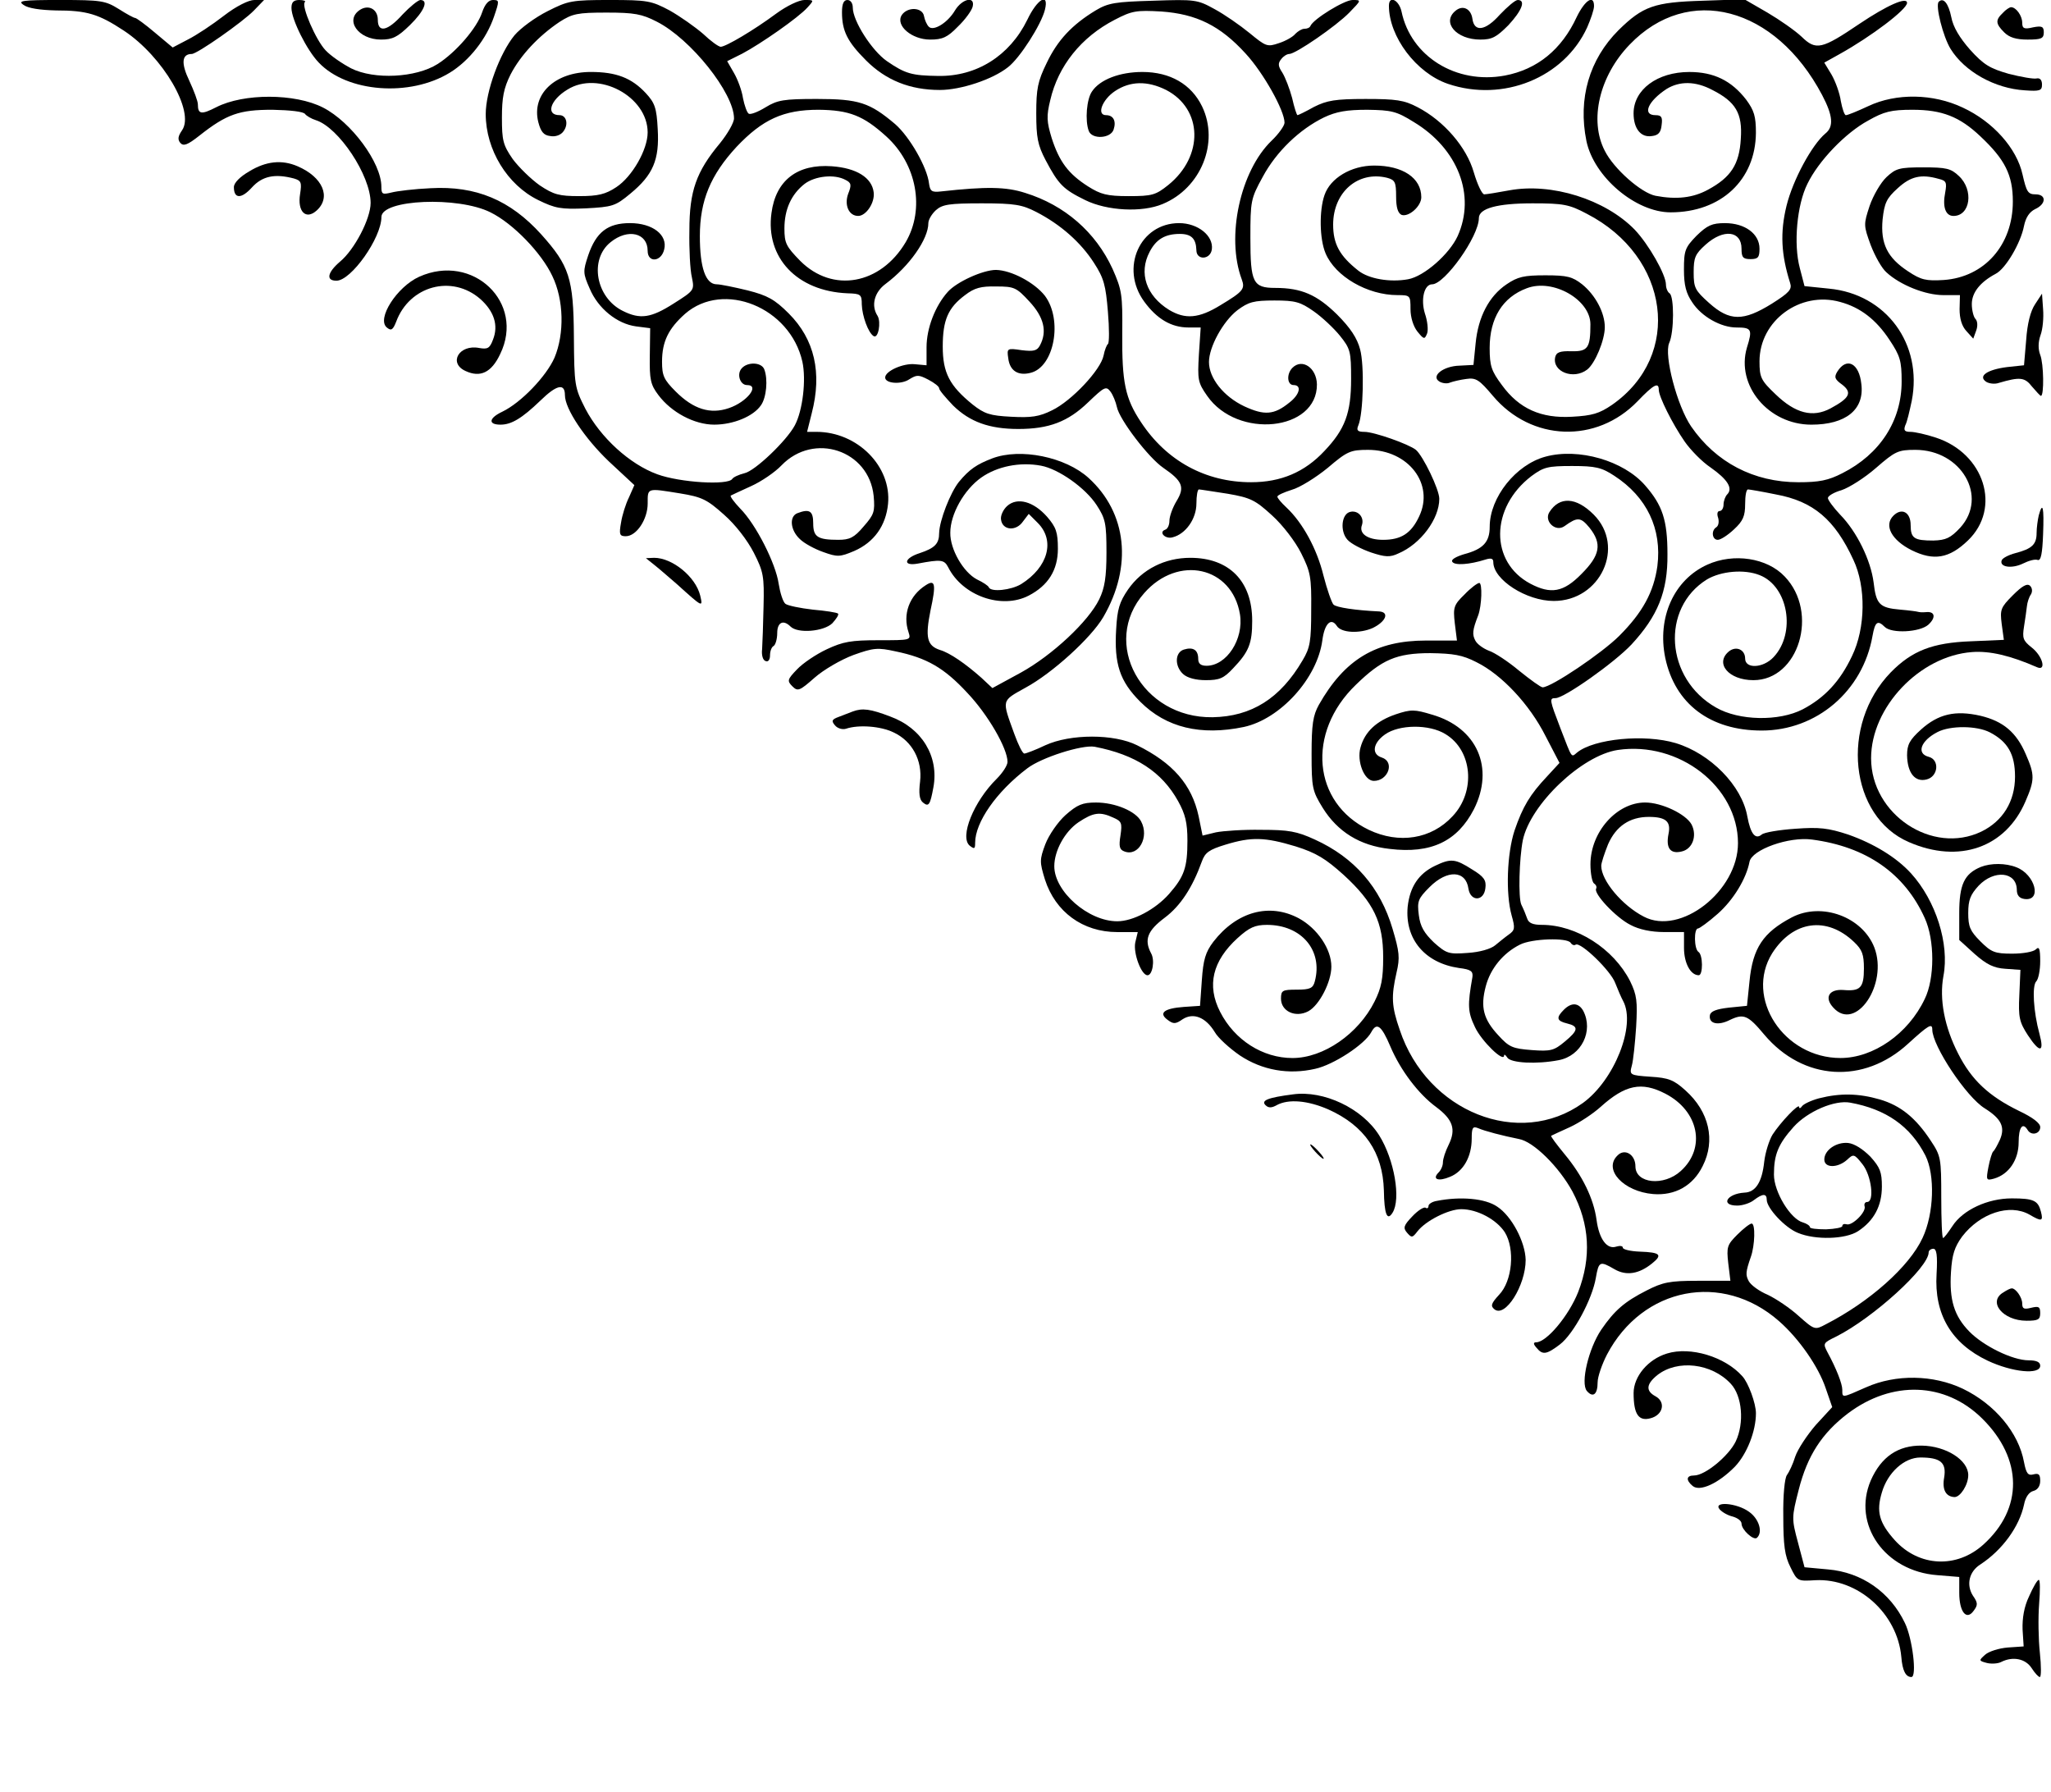 <?xml version="1.0" standalone="no"?>
<!DOCTYPE svg PUBLIC "-//W3C//DTD SVG 20010904//EN"
 "http://www.w3.org/TR/2001/REC-SVG-20010904/DTD/svg10.dtd">
<svg version="1.0" xmlns="http://www.w3.org/2000/svg"
 width="570pt" height="498pt" viewBox="0 0 570 498"
 preserveAspectRatio="xMidYMid meet">

<g transform="translate(0,498) scale(0.1,-0.1)">
<path d="M66 4966 c12 -9 46 -14 89 -15 87 0 119 -10 189 -56 109 -72 198
-225 162 -277 -11 -16 -13 -25 -5 -35 9 -10 20 -6 53 20 76 60 111 72 203 72
49 -1 87 -5 91 -12 4 -5 17 -13 30 -17 63 -20 152 -153 152 -230 0 -44 -45
-130 -85 -163 -35 -30 -40 -53 -10 -53 41 0 125 119 125 177 0 49 213 58 303
13 63 -31 142 -113 172 -177 32 -66 34 -160 6 -227 -23 -52 -93 -125 -145
-150 -38 -18 -40 -36 -5 -36 30 0 59 17 111 67 45 44 68 49 68 15 0 -38 55
-120 122 -184 l71 -66 -15 -34 c-9 -18 -19 -50 -22 -70 -6 -33 -4 -38 13 -38
30 0 61 47 61 91 0 44 -3 43 90 28 61 -10 75 -17 122 -59 32 -28 65 -71 83
-106 27 -53 29 -66 27 -149 -1 -49 -3 -103 -4 -119 -2 -16 2 -31 10 -33 7 -3
12 4 12 16 0 11 4 23 10 26 5 3 10 19 10 36 0 30 17 38 37 18 20 -20 92 -14
116 9 11 12 19 24 16 27 -3 3 -35 8 -70 11 -35 4 -69 11 -76 16 -7 5 -15 31
-19 56 -8 56 -63 165 -107 209 -17 18 -29 34 -26 36 2 1 27 13 56 26 29 13 67
39 85 58 90 93 243 42 256 -85 4 -44 1 -52 -28 -85 -26 -31 -39 -37 -70 -37
-58 0 -70 8 -70 46 0 34 -10 41 -44 28 -23 -9 -20 -47 7 -72 12 -12 42 -28 65
-36 39 -14 46 -14 86 3 55 24 88 70 94 131 10 104 -85 200 -199 200 l-26 0 13
52 c29 112 8 205 -64 277 -39 39 -59 50 -114 64 -37 9 -76 17 -86 17 -31 0
-47 46 -47 134 0 99 30 170 102 248 72 76 130 103 228 103 85 -1 124 -16 188
-74 85 -77 108 -202 54 -294 -70 -118 -203 -142 -293 -52 -39 40 -44 49 -44
90 0 53 19 95 56 124 29 22 83 28 114 11 16 -8 17 -14 7 -39 -11 -31 2 -61 28
-61 22 0 47 37 43 66 -5 40 -47 67 -116 72 -96 7 -156 -39 -168 -130 -17 -124
71 -217 211 -223 37 -1 40 -3 40 -31 1 -32 18 -79 33 -88 13 -8 21 39 11 56
-19 29 -9 66 22 89 67 50 119 125 119 169 0 9 9 25 21 36 18 16 37 19 128 19
92 0 112 -4 151 -24 68 -35 124 -85 160 -141 28 -43 33 -63 39 -136 4 -47 4
-87 0 -90 -3 -2 -9 -16 -12 -32 -8 -40 -89 -126 -143 -152 -36 -18 -58 -21
-114 -18 -59 3 -74 8 -107 34 -64 52 -83 88 -83 161 0 74 15 108 62 143 26 20
44 25 87 24 50 0 56 -3 92 -42 40 -43 50 -83 29 -122 -8 -15 -18 -17 -51 -13
-40 6 -41 5 -37 -22 4 -35 27 -50 62 -41 66 16 90 147 40 214 -29 37 -93 71
-136 72 -36 0 -109 -33 -134 -61 -35 -39 -59 -101 -59 -154 l0 -50 -33 3 c-32
3 -82 -19 -82 -37 0 -17 45 -20 67 -5 21 13 26 13 53 -1 17 -9 30 -19 30 -24
0 -5 18 -26 39 -48 46 -45 100 -65 181 -65 85 0 138 20 194 74 45 43 50 46 62
30 7 -9 15 -29 18 -43 7 -35 88 -141 129 -169 54 -37 60 -54 37 -92 -11 -18
-20 -43 -20 -55 0 -12 -5 -23 -12 -25 -19 -7 1 -27 21 -21 36 9 66 51 66 94 0
21 3 39 7 39 4 0 40 -6 80 -12 64 -11 77 -18 123 -60 30 -27 65 -73 81 -105
26 -52 29 -66 28 -157 0 -88 -3 -106 -24 -141 -62 -106 -142 -156 -250 -158
-197 -3 -312 207 -190 345 94 107 244 74 266 -59 11 -69 -37 -143 -93 -143
-16 0 -23 6 -23 19 0 25 -14 34 -40 26 -25 -8 -26 -46 -2 -68 12 -11 36 -17
63 -17 38 0 50 5 76 33 44 46 53 69 53 132 0 110 -64 175 -172 175 -71 0 -134
-32 -173 -88 -24 -35 -30 -55 -33 -110 -6 -97 10 -145 67 -202 72 -72 168 -95
288 -70 101 22 204 135 218 241 6 46 24 64 40 40 12 -20 64 -22 100 -6 37 18
47 44 18 46 -65 3 -119 11 -127 19 -5 5 -18 42 -28 81 -18 74 -58 147 -103
189 -14 13 -25 26 -25 30 0 4 18 12 40 19 22 6 67 34 100 61 54 46 63 50 112
50 112 0 185 -95 142 -185 -22 -47 -50 -65 -100 -65 -43 0 -68 17 -59 41 7 21
-10 41 -31 37 -26 -4 -31 -54 -9 -78 10 -11 39 -26 65 -35 39 -13 53 -14 76
-3 62 26 114 96 114 152 0 26 -45 119 -65 136 -20 16 -116 50 -143 50 -19 0
-23 4 -17 18 14 33 17 167 5 211 -8 31 -27 60 -64 97 -56 55 -99 74 -172 74
-62 0 -69 15 -69 139 0 102 1 109 34 169 38 71 103 133 171 166 34 16 63 21
120 21 67 -1 81 -4 129 -34 123 -74 173 -204 122 -317 -23 -50 -93 -112 -138
-120 -50 -9 -109 1 -138 24 -52 41 -70 74 -70 128 0 90 69 150 150 130 22 -6
25 -12 25 -52 0 -31 5 -46 15 -51 20 -7 55 24 55 49 0 54 -52 88 -131 88 -64
0 -122 -35 -138 -82 -15 -43 -14 -122 3 -162 27 -64 116 -116 200 -116 35 0
36 -1 36 -39 0 -23 8 -48 19 -62 18 -22 20 -23 27 -6 4 10 1 36 -6 56 -12 39
-2 81 20 81 35 0 130 133 130 184 0 27 51 41 149 41 86 0 102 -3 151 -29 231
-119 267 -394 70 -531 -35 -24 -55 -30 -111 -33 -86 -5 -147 22 -195 88 -29
39 -34 53 -34 103 0 83 36 141 103 166 73 28 177 -32 177 -100 0 -66 -7 -76
-53 -75 -32 1 -42 -3 -45 -17 -8 -40 51 -63 89 -34 22 17 49 82 49 118 0 40
-26 89 -63 119 -27 21 -41 25 -102 25 -60 0 -77 -4 -108 -25 -49 -33 -79 -91
-86 -164 l-6 -60 -38 -2 c-46 -1 -81 -29 -57 -44 8 -5 22 -7 30 -3 8 3 29 8
45 10 27 4 36 -2 74 -47 107 -127 288 -133 402 -15 45 47 59 54 59 32 0 -19
38 -95 72 -144 16 -23 48 -56 72 -72 47 -33 63 -58 46 -75 -5 -5 -10 -18 -10
-28 0 -10 -5 -18 -11 -18 -6 0 -8 -8 -4 -19 3 -11 1 -22 -5 -26 -15 -9 -12
-35 4 -35 8 0 28 13 45 29 25 23 31 37 31 70 0 23 3 41 8 41 4 0 39 -6 78 -14
103 -19 163 -69 215 -182 35 -74 34 -189 -4 -267 -33 -70 -76 -116 -137 -148
-66 -34 -177 -32 -241 5 -141 80 -154 276 -25 356 39 23 103 29 146 12 80 -31
102 -161 39 -228 -29 -31 -79 -33 -79 -4 0 25 -25 36 -45 20 -40 -33 -1 -80
68 -80 126 0 183 188 87 288 -49 52 -142 66 -215 33 -93 -42 -140 -147 -117
-259 27 -128 125 -202 268 -202 152 0 281 109 308 263 7 39 14 45 34 25 19
-19 97 -15 121 6 22 20 19 38 -7 35 -10 -1 -19 0 -22 1 -3 1 -25 4 -49 6 -58
5 -67 15 -74 76 -8 61 -46 140 -93 188 -19 20 -34 41 -34 46 0 6 17 16 38 22
21 7 64 34 96 62 53 46 61 50 109 50 128 0 203 -130 125 -216 -27 -29 -40 -35
-75 -36 -53 0 -63 6 -63 43 0 36 -25 49 -48 26 -27 -27 -5 -68 51 -96 61 -30
104 -23 156 27 94 90 46 242 -89 286 -27 9 -59 16 -70 16 -17 0 -20 4 -15 18
5 9 12 40 18 68 31 158 -71 297 -230 312 l-68 7 -13 50 c-18 67 -8 176 21 234
31 64 106 142 169 176 44 25 64 30 123 30 82 0 131 -19 189 -74 68 -64 90
-107 90 -181 0 -121 -79 -210 -192 -218 -49 -3 -63 0 -99 24 -58 38 -77 77
-71 144 5 46 11 59 42 87 36 33 65 40 114 26 21 -5 23 -10 18 -38 -8 -40 1
-65 23 -65 47 0 57 72 15 111 -22 21 -35 24 -99 24 -67 0 -76 -3 -102 -27 -16
-15 -37 -51 -47 -80 -17 -52 -17 -54 3 -109 12 -31 31 -65 44 -76 38 -35 108
-63 158 -63 l46 0 -1 -39 c0 -26 6 -47 19 -61 l19 -21 8 22 c5 13 4 27 -2 33
-5 5 -10 24 -10 41 0 32 23 61 66 84 28 14 70 86 79 133 5 24 15 39 31 47 31
14 32 41 1 41 -21 0 -25 7 -36 55 -16 73 -82 147 -166 186 -82 39 -185 41
-263 4 -30 -14 -57 -25 -62 -25 -4 0 -10 18 -14 39 -3 22 -15 55 -26 74 l-20
33 43 24 c88 49 187 124 187 142 0 18 -56 -7 -132 -58 -105 -71 -121 -75 -161
-36 -18 17 -61 47 -95 67 l-64 37 -116 -4 c-134 -4 -166 -15 -234 -82 -81 -81
-113 -190 -89 -308 21 -100 137 -198 234 -198 140 0 236 90 237 221 0 46 -5
62 -27 92 -41 53 -90 77 -158 77 -89 0 -155 -49 -155 -115 0 -42 20 -68 51
-63 18 2 25 10 27 31 3 22 -1 27 -17 27 -38 0 -21 39 31 73 36 22 80 22 127
-3 65 -33 84 -65 79 -136 -4 -71 -28 -107 -91 -141 -42 -23 -88 -28 -146 -17
-40 8 -116 75 -141 125 -44 85 -15 208 69 295 163 170 405 106 535 -140 30
-57 33 -88 9 -107 -37 -31 -90 -128 -108 -201 -18 -74 -15 -135 10 -214 6 -18
-2 -27 -51 -58 -79 -49 -117 -49 -174 2 -39 35 -43 42 -43 85 0 41 4 51 33 77
50 45 100 39 100 -11 0 -24 4 -29 25 -29 21 0 25 5 25 29 0 41 -40 71 -96 71
-36 0 -49 -6 -79 -35 -32 -33 -35 -41 -35 -94 0 -44 6 -66 23 -91 26 -40 80
-70 123 -70 42 0 45 -5 29 -56 -31 -105 60 -214 179 -214 96 0 148 42 139 113
-6 58 -41 76 -67 34 -9 -15 -7 -21 14 -36 28 -22 21 -37 -33 -66 -49 -26 -97
-14 -152 39 -41 39 -45 47 -45 92 0 113 113 196 224 165 56 -15 100 -49 137
-105 30 -45 34 -59 34 -116 0 -109 -60 -202 -165 -255 -39 -20 -64 -25 -122
-25 -124 0 -229 55 -298 155 -39 57 -76 198 -61 232 14 30 14 130 1 138 -5 3
-10 14 -10 24 0 28 -48 112 -87 153 -82 84 -231 131 -349 109 -32 -6 -63 -11
-69 -11 -6 0 -19 27 -29 61 -20 70 -83 143 -156 181 -38 20 -60 23 -145 23
-84 0 -107 -4 -143 -22 -23 -13 -44 -23 -46 -23 -2 0 -9 21 -15 48 -7 26 -19
57 -27 70 -12 18 -13 26 -3 38 6 8 16 14 22 14 18 0 131 78 167 115 34 35 34
35 9 35 -23 0 -109 -53 -117 -72 -2 -5 -9 -8 -17 -8 -7 0 -18 -7 -25 -14 -6
-8 -27 -20 -46 -26 -32 -11 -36 -9 -81 28 -27 22 -70 52 -98 67 -47 26 -54 27
-170 23 -105 -3 -125 -6 -160 -27 -66 -40 -106 -83 -136 -146 -25 -51 -29 -72
-29 -140 0 -67 4 -88 26 -130 36 -68 49 -81 110 -111 61 -30 158 -35 215 -11
107 44 158 171 110 271 -30 62 -89 96 -166 96 -63 0 -118 -21 -140 -54 -15
-21 -20 -81 -9 -110 9 -24 61 -21 69 4 8 24 -1 40 -21 40 -27 0 -11 43 25 67
42 28 90 29 142 3 102 -53 105 -184 6 -264 -35 -28 -45 -31 -110 -31 -61 0
-78 5 -113 27 -55 35 -80 69 -101 134 -14 46 -15 61 -4 106 22 95 86 175 179
223 48 25 60 27 130 23 97 -7 163 -39 234 -117 49 -53 108 -158 108 -192 0 -8
-16 -31 -36 -50 -87 -84 -127 -267 -83 -385 10 -27 4 -34 -59 -72 -60 -37 -98
-40 -143 -13 -63 39 -85 102 -54 161 18 35 43 50 84 50 32 0 45 -13 46 -45 0
-29 39 -27 43 2 5 38 -39 73 -91 73 -109 0 -165 -125 -97 -218 35 -48 75 -72
123 -72 l34 0 -5 -75 c-4 -70 -3 -78 23 -115 84 -121 306 -98 305 32 -1 46
-41 73 -68 46 -17 -17 -15 -48 3 -48 24 0 17 -27 -12 -49 -42 -34 -69 -36
-125 -10 -57 27 -98 78 -98 123 0 42 39 113 79 144 31 23 45 27 103 27 58 0
72 -4 109 -30 23 -16 56 -47 73 -68 29 -36 31 -44 31 -120 0 -95 -17 -140 -74
-200 -55 -59 -121 -87 -204 -87 -126 0 -235 59 -306 167 -44 66 -53 111 -52
246 1 109 -1 121 -27 180 -47 102 -133 177 -243 211 -53 17 -107 18 -234 4
-26 -3 -30 1 -33 22 -5 45 -54 130 -94 165 -71 60 -101 70 -218 70 -92 0 -109
-3 -142 -23 -21 -13 -42 -21 -47 -18 -5 3 -12 23 -16 43 -3 21 -15 53 -25 70
l-19 33 42 21 c51 27 156 100 181 128 19 21 19 21 -8 21 -15 0 -49 -16 -79
-38 -62 -46 -140 -92 -154 -92 -6 0 -28 16 -49 36 -22 19 -63 48 -93 65 -51
27 -62 29 -166 29 -105 0 -116 -2 -173 -31 -34 -17 -75 -47 -92 -67 -41 -50
-80 -156 -80 -219 0 -99 60 -197 146 -239 47 -23 63 -26 132 -23 74 4 82 6
124 41 63 52 81 94 76 179 -3 59 -8 73 -33 100 -40 43 -83 59 -153 59 -100 0
-165 -62 -146 -139 7 -27 15 -37 33 -39 15 -3 30 3 37 13 15 20 8 45 -11 45
-39 0 -26 42 22 71 86 54 223 -19 223 -119 0 -48 -43 -123 -87 -152 -30 -20
-51 -25 -103 -25 -56 0 -71 4 -110 30 -24 17 -58 50 -75 73 -27 39 -30 52 -30
115 0 56 5 82 24 120 28 54 78 107 136 146 36 23 50 26 131 26 77 0 98 -4 139
-25 95 -48 215 -199 215 -269 0 -12 -18 -43 -39 -69 -66 -79 -85 -133 -85
-242 -1 -52 2 -111 7 -131 7 -35 7 -36 -50 -72 -64 -41 -94 -45 -142 -21 -75
37 -94 143 -34 191 48 39 103 26 103 -24 0 -34 38 -31 46 4 10 40 -32 73 -95
73 -62 0 -94 -25 -116 -89 -15 -45 -15 -50 4 -93 23 -55 76 -98 129 -105 l39
-5 -1 -77 c-1 -66 2 -80 24 -109 36 -48 100 -82 155 -82 53 0 109 23 130 54
15 21 20 72 9 100 -8 20 -47 21 -63 2 -14 -16 -4 -46 15 -46 37 0 0 -47 -50
-64 -52 -18 -99 -3 -148 46 -33 33 -38 44 -38 83 0 56 18 92 64 133 107 93
292 18 326 -133 11 -50 1 -136 -21 -177 -23 -43 -111 -127 -140 -133 -16 -4
-31 -11 -34 -16 -12 -18 -145 -10 -208 13 -77 28 -158 102 -200 182 -30 59
-31 65 -32 201 -1 162 -13 197 -91 284 -86 95 -181 135 -307 128 -45 -2 -94
-8 -109 -12 -25 -6 -28 -5 -28 16 0 67 -84 180 -162 220 -78 40 -221 40 -297
1 -41 -21 -51 -20 -51 8 0 9 -11 38 -24 66 -23 48 -21 74 7 74 15 0 142 89
173 121 l28 29 -27 0 c-16 0 -50 -17 -85 -44 -31 -24 -76 -54 -100 -66 l-42
-22 -49 41 c-27 23 -52 41 -55 41 -4 0 -24 11 -46 25 -37 23 -49 25 -162 25
-108 0 -120 -2 -102 -14z"/>
<path d="M810 4958 c0 -32 43 -118 76 -152 79 -83 253 -96 364 -28 54 33 102
94 123 156 15 44 15 46 -3 46 -12 0 -22 -11 -30 -34 -14 -43 -72 -111 -124
-144 -60 -38 -176 -44 -240 -12 -25 13 -57 35 -71 50 -27 28 -68 123 -58 134
4 3 -3 6 -15 6 -16 0 -22 -6 -22 -22z"/>
<path d="M1119 4940 c-42 -47 -69 -52 -69 -15 0 29 -25 43 -49 28 -44 -28 -6
-83 58 -83 32 0 46 7 80 40 40 39 53 70 29 70 -7 -1 -29 -19 -49 -40z"/>
<path d="M2340 4946 c0 -52 15 -82 67 -134 55 -55 122 -82 205 -82 58 0 146
29 189 63 33 25 93 119 103 160 12 49 -21 31 -49 -28 -49 -100 -141 -158 -248
-156 -73 1 -91 6 -142 41 -42 29 -95 112 -95 149 0 12 -6 21 -15 21 -10 0 -15
-10 -15 -34z"/>
<path d="M2654 4951 c-20 -34 -60 -59 -73 -45 -5 5 -11 18 -13 29 -4 25 -46
27 -62 3 -18 -29 28 -68 79 -68 34 0 48 6 77 36 20 19 38 44 41 55 8 31 -29
23 -49 -10z"/>
<path d="M3860 4964 c0 -86 76 -187 164 -217 153 -52 323 17 387 157 10 23 19
49 19 59 0 33 -25 17 -48 -30 -42 -91 -110 -146 -200 -163 -135 -25 -261 53
-287 178 -7 32 -35 46 -35 16z"/>
<path d="M4168 4939 c-40 -45 -71 -49 -76 -11 -4 28 -27 39 -47 22 -39 -32 2
-80 69 -80 33 0 45 7 78 40 38 41 49 70 26 70 -7 0 -29 -19 -50 -41z"/>
<path d="M5388 4975 c-10 -10 12 -97 33 -131 39 -63 123 -110 206 -115 42 -3
48 -1 48 16 0 13 -6 19 -15 17 -8 -2 -43 4 -78 13 -52 15 -69 25 -107 67 -29
33 -47 63 -52 90 -8 39 -22 56 -35 43z"/>
<path d="M5566 4944 c-21 -20 -20 -30 4 -54 14 -14 33 -20 65 -20 38 0 45 3
45 20 0 16 -5 19 -30 14 -25 -6 -30 -3 -30 13 0 19 -17 43 -31 43 -4 0 -15 -7
-23 -16z"/>
<path d="M693 4504 c-26 -15 -43 -32 -43 -44 0 -33 21 -33 50 -1 29 32 64 39
117 25 20 -6 22 -11 17 -43 -8 -49 16 -73 46 -46 41 37 17 93 -53 123 -44 19
-88 14 -134 -14z"/>
<path d="M1165 4211 c-62 -28 -119 -117 -90 -141 12 -10 17 -7 26 16 37 100
155 132 234 63 38 -34 51 -73 35 -113 -9 -24 -15 -27 -38 -23 -56 11 -87 -42
-38 -64 41 -19 72 -4 96 47 70 143 -76 282 -225 215z"/>
<path d="M5656 4135 c-13 -19 -22 -55 -25 -100 l-6 -70 -47 -5 c-55 -7 -82
-25 -58 -41 8 -5 24 -7 35 -3 58 17 72 16 92 -10 12 -14 23 -26 25 -26 9 0 8
89 -2 114 -6 16 -6 35 1 55 6 16 9 48 7 72 l-3 43 -19 -29z"/>
<path d="M2757 3706 c-42 -16 -63 -30 -92 -65 -24 -30 -54 -107 -55 -142 0
-30 -12 -42 -54 -56 -44 -14 -48 -37 -5 -29 64 12 73 11 84 -10 40 -80 149
-118 224 -79 54 28 81 71 81 130 0 46 -5 60 -30 89 -38 43 -83 55 -111 30 -11
-10 -19 -27 -17 -38 4 -30 42 -33 61 -5 l16 21 25 -25 c49 -49 29 -123 -46
-170 -28 -17 -84 -23 -90 -9 -1 4 -16 14 -33 22 -38 20 -75 84 -74 130 0 51
38 119 86 153 44 31 107 44 166 33 49 -9 124 -62 155 -110 24 -37 27 -50 27
-131 0 -69 -5 -99 -20 -130 -30 -62 -131 -156 -218 -204 l-79 -43 -31 29 c-43
38 -87 69 -115 77 -36 12 -41 35 -26 110 16 73 13 87 -13 70 -46 -29 -65 -81
-48 -131 7 -22 6 -22 -83 -22 -77 0 -99 -4 -144 -25 -30 -14 -67 -39 -83 -56
-27 -28 -28 -32 -13 -47 15 -15 20 -13 62 24 25 22 73 50 108 63 56 20 67 21
117 10 87 -18 135 -46 199 -115 58 -61 112 -155 112 -192 0 -10 -14 -31 -30
-47 -64 -63 -104 -162 -75 -186 13 -10 15 -9 15 8 0 57 59 142 145 207 39 30
152 66 187 60 114 -22 187 -70 232 -151 20 -36 26 -60 26 -110 0 -75 -9 -100
-51 -148 -38 -43 -100 -76 -144 -76 -81 0 -175 83 -175 153 0 43 29 96 67 122
42 28 60 30 97 13 23 -10 25 -15 20 -49 -5 -31 -3 -40 11 -45 39 -15 70 40 46
84 -15 28 -72 52 -125 52 -38 0 -52 -6 -85 -35 -21 -19 -46 -55 -56 -81 -16
-43 -16 -49 -1 -98 29 -90 105 -146 201 -146 l57 0 -7 -29 c-6 -30 17 -91 34
-91 14 0 21 42 10 61 -20 38 -10 63 38 99 44 33 77 84 103 156 9 25 20 33 66
47 72 22 109 21 195 -5 57 -18 83 -34 133 -79 84 -77 110 -132 110 -229 0 -60
-5 -85 -24 -123 -45 -90 -142 -157 -228 -157 -83 0 -161 50 -201 128 -38 74
-21 142 48 205 33 30 49 37 82 37 96 0 156 -71 133 -157 -5 -19 -13 -23 -50
-23 -40 0 -44 -2 -44 -25 0 -35 40 -54 76 -35 31 17 64 82 64 124 0 49 -39
106 -90 134 -82 44 -173 19 -238 -65 -22 -29 -28 -50 -32 -107 l-5 -71 -45 -3
c-55 -4 -71 -17 -45 -36 16 -12 22 -12 42 2 30 19 64 5 89 -36 9 -16 41 -45
70 -65 62 -41 135 -54 209 -37 51 11 138 68 156 102 15 28 28 19 53 -40 28
-66 78 -132 127 -168 47 -35 56 -62 35 -105 -9 -18 -16 -39 -16 -49 0 -9 -5
-21 -12 -28 -19 -19 -1 -26 32 -12 37 15 60 56 60 106 0 31 3 35 18 29 18 -8
68 -21 113 -30 41 -7 112 -78 149 -146 48 -91 53 -183 16 -279 -26 -66 -88
-140 -117 -140 -8 0 -8 -5 1 -15 17 -21 28 -19 65 9 38 29 90 126 100 185 8
46 11 48 52 24 33 -19 68 -13 104 16 30 24 24 31 -34 33 -26 1 -47 6 -47 11 0
5 -8 6 -18 3 -26 -9 -48 21 -55 74 -8 59 -39 123 -89 183 -22 27 -39 49 -37
51 2 1 25 12 52 24 26 12 64 37 85 56 69 62 114 71 180 37 93 -48 114 -151 43
-215 -47 -43 -126 -35 -126 13 0 33 -30 51 -50 30 -40 -39 17 -100 99 -107 61
-5 111 23 138 78 36 71 18 151 -48 210 -32 29 -47 35 -97 38 -58 4 -59 5 -52
31 4 14 9 63 12 108 4 71 2 88 -17 127 -46 90 -149 156 -245 156 -25 0 -37 5
-41 18 -3 9 -10 26 -16 38 -9 19 -6 128 4 179 21 100 164 236 264 251 170 25
334 -102 334 -259 0 -133 -160 -258 -262 -204 -60 31 -118 100 -118 141 0 8 9
35 19 60 22 50 60 76 113 76 48 0 62 -13 55 -47 -8 -40 5 -57 37 -49 30 7 43
44 27 75 -16 29 -83 61 -129 61 -79 0 -152 -82 -152 -172 0 -26 5 -50 10 -53
6 -4 8 -10 6 -14 -9 -13 55 -81 95 -101 24 -13 58 -20 94 -20 l55 0 0 -44 c0
-42 18 -76 41 -76 12 0 12 57 -1 65 -12 8 -13 65 -1 65 4 0 29 18 55 41 43 38
79 97 88 144 6 34 110 71 174 62 151 -20 257 -94 313 -218 28 -61 28 -168 0
-225 -46 -97 -143 -164 -234 -164 -158 0 -267 167 -190 291 58 91 152 104 228
31 22 -21 27 -34 27 -73 0 -54 -10 -64 -57 -60 -40 3 -54 -21 -28 -49 62 -69
153 65 114 167 -33 85 -146 127 -229 84 -80 -42 -109 -85 -118 -178 l-7 -68
-50 -5 c-35 -4 -51 -10 -53 -21 -4 -24 23 -30 56 -13 38 18 50 13 95 -41 108
-128 276 -139 400 -25 56 51 67 58 67 39 0 -45 95 -188 146 -219 46 -29 57
-52 42 -87 -7 -15 -15 -30 -19 -33 -3 -3 -9 -22 -13 -43 -7 -37 -6 -38 16 -32
41 12 68 52 68 101 0 41 11 57 25 34 10 -17 35 -11 35 8 0 11 -21 27 -59 45
-84 41 -132 86 -169 159 -38 74 -53 151 -41 216 17 89 -21 209 -90 285 -41 45
-104 83 -175 108 -55 18 -80 21 -147 16 -44 -3 -86 -10 -93 -16 -18 -15 -31 2
-40 50 -15 86 -103 175 -199 204 -87 26 -227 12 -274 -26 -17 -14 -13 -19 -46
66 -31 81 -32 85 -14 85 24 0 163 98 211 149 73 79 101 147 100 251 0 95 -14
136 -62 191 -60 69 -185 105 -277 80 -82 -22 -155 -113 -155 -195 0 -42 -18
-62 -71 -76 -23 -7 -37 -15 -33 -21 6 -11 48 -8 92 6 16 5 22 3 22 -7 0 -49
92 -108 168 -108 130 0 200 151 111 240 -49 49 -95 51 -123 7 -16 -25 17 -57
42 -39 36 26 45 25 69 -4 36 -45 30 -77 -22 -129 -50 -51 -85 -57 -142 -27
-113 60 -112 211 3 299 34 25 45 28 113 28 65 0 82 -4 117 -27 91 -59 133
-148 120 -251 -10 -72 -41 -129 -106 -194 -48 -48 -189 -143 -213 -143 -5 0
-34 21 -65 46 -31 26 -69 51 -85 56 -15 6 -32 18 -37 28 -9 17 -8 29 8 70 10
27 12 90 3 90 -5 0 -24 -14 -41 -32 -30 -29 -32 -36 -27 -80 l6 -48 -86 0
c-139 0 -226 -52 -298 -179 -16 -29 -20 -54 -20 -136 0 -94 2 -103 31 -150 41
-66 103 -105 186 -114 115 -14 188 21 234 110 58 115 9 227 -116 263 -49 15
-59 15 -101 1 -53 -18 -86 -48 -98 -92 -11 -38 10 -93 37 -93 40 0 59 53 22
65 -29 9 -25 40 9 64 39 28 123 29 168 1 75 -45 85 -159 20 -228 -59 -64 -149
-78 -233 -38 -156 75 -174 270 -36 403 72 70 113 88 207 88 64 -1 89 -5 128
-25 71 -35 148 -118 192 -205 l39 -75 -35 -38 c-47 -50 -67 -83 -90 -150 -21
-64 -25 -175 -8 -236 10 -35 9 -41 -8 -53 -10 -7 -27 -21 -38 -30 -12 -10 -43
-19 -76 -21 -53 -4 -59 -2 -94 29 -27 26 -38 44 -42 76 -5 39 -2 46 30 78 49
49 101 47 108 -5 6 -36 43 -35 47 2 3 22 -4 32 -37 52 -47 30 -59 31 -103 10
-46 -22 -70 -59 -76 -114 -8 -89 47 -156 143 -170 33 -4 39 -9 37 -25 -14 -79
-13 -97 7 -139 18 -39 81 -100 81 -79 0 4 4 2 9 -6 10 -15 81 -19 143 -7 63
12 97 81 68 137 -13 23 -33 24 -54 3 -22 -22 -20 -31 9 -38 33 -8 32 -19 -7
-51 -29 -24 -38 -27 -91 -23 -53 4 -63 8 -93 41 -42 45 -50 79 -35 136 13 50
49 93 95 116 33 17 132 20 141 5 4 -6 10 -8 14 -5 14 8 98 -73 110 -107 7 -18
17 -41 22 -50 36 -68 -25 -220 -112 -283 -177 -127 -433 -25 -509 203 -23 66
-24 93 -9 159 10 42 8 58 -11 122 -34 115 -106 198 -216 248 -50 23 -73 27
-149 27 -49 1 -106 -3 -126 -7 l-37 -9 -11 54 c-19 88 -72 148 -171 197 -64
32 -185 32 -255 0 -27 -13 -54 -23 -58 -23 -5 -1 -17 24 -28 54 -35 97 -37 91
31 129 74 40 182 138 216 196 82 141 66 290 -41 387 -64 58 -189 84 -268 54z"/>
<path d="M5666 3548 c-3 -13 -6 -35 -6 -49 0 -32 -13 -44 -59 -56 -19 -5 -36
-14 -38 -20 -7 -19 28 -24 59 -9 16 8 34 13 41 10 9 -3 13 18 15 71 3 76 -1
93 -12 53z"/>
<path d="M1820 3409 c14 -11 41 -35 61 -52 72 -65 73 -66 65 -32 -13 53 -78
105 -128 105 l-23 -1 25 -20z"/>
<path d="M5594 3326 c-34 -34 -36 -40 -31 -80 l6 -44 -92 -4 c-106 -4 -163
-26 -222 -86 -142 -146 -115 -401 50 -472 140 -61 269 -15 324 113 26 60 26
74 1 131 -26 61 -63 92 -126 107 -70 16 -117 5 -165 -38 -32 -29 -39 -42 -39
-72 1 -49 22 -75 54 -67 33 8 37 55 6 63 -35 9 -22 45 25 69 35 18 108 18 145
-1 50 -26 70 -61 70 -123 0 -69 -34 -124 -94 -153 -136 -65 -306 48 -306 204
0 142 135 284 280 295 50 4 108 -10 181 -42 27 -12 16 31 -15 55 -24 19 -26
26 -21 58 3 20 7 45 8 56 1 11 6 26 11 33 5 8 4 18 -2 24 -8 8 -22 0 -48 -26z"/>
<path d="M2370 3003 c-8 -3 -26 -10 -39 -15 -19 -7 -21 -11 -11 -23 7 -9 21
-13 31 -10 36 12 97 7 132 -10 52 -24 81 -78 74 -137 -4 -32 -2 -50 8 -58 16
-13 20 -7 29 42 16 86 -32 165 -120 197 -55 21 -77 24 -104 14z"/>
<path d="M5505 2571 c-46 -19 -60 -49 -60 -128 l0 -75 43 -39 c33 -29 53 -39
85 -41 l42 -3 -3 -70 c-3 -62 0 -75 24 -112 33 -50 46 -48 32 4 -17 62 -21
134 -9 146 6 6 11 31 11 56 0 35 -3 42 -12 33 -7 -7 -36 -12 -66 -12 -48 0
-58 4 -88 34 -29 29 -34 41 -34 79 0 36 6 51 29 76 43 45 105 39 106 -11 0
-16 7 -24 21 -26 50 -7 30 68 -22 88 -30 12 -71 12 -99 1z"/>
<path d="M3593 1939 c-70 -9 -89 -17 -76 -30 8 -8 17 -8 31 0 33 18 87 13 144
-12 100 -45 151 -119 154 -225 1 -66 9 -86 24 -62 24 38 5 148 -37 215 -47 75
-154 126 -240 114z"/>
<path d="M5055 1928 c-22 -6 -43 -16 -47 -22 -4 -6 -8 -7 -8 -2 0 12 -52 -43
-74 -77 -9 -15 -20 -49 -23 -75 -6 -57 -24 -85 -55 -86 -49 -3 -68 -36 -20
-36 15 0 36 7 46 15 25 19 36 19 36 1 0 -23 51 -78 87 -92 48 -20 132 -18 167
5 44 29 66 70 66 124 0 40 -5 53 -32 83 -21 21 -44 36 -62 38 -33 3 -66 -20
-66 -46 0 -24 37 -24 63 -1 18 17 20 17 43 -12 25 -31 34 -105 13 -105 -6 0
-9 -6 -7 -12 5 -16 -35 -55 -50 -50 -7 2 -12 0 -12 -5 0 -4 -20 -8 -45 -9 -25
0 -45 2 -45 6 0 4 -9 10 -19 13 -35 9 -81 85 -81 133 0 56 12 85 55 133 39 43
114 75 157 67 99 -18 167 -65 209 -147 27 -54 24 -161 -8 -229 -37 -80 -148
-178 -269 -240 -30 -16 -31 -16 -75 23 -24 22 -63 48 -86 59 -24 10 -47 27
-53 38 -9 17 -9 25 6 68 11 31 13 92 2 92 -5 0 -23 -14 -40 -31 -28 -28 -30
-34 -25 -79 l6 -49 -91 0 c-78 0 -97 -4 -142 -27 -61 -31 -89 -55 -126 -109
-35 -52 -58 -148 -40 -170 17 -20 30 -10 30 24 0 15 12 50 26 77 99 188 321
231 478 93 56 -49 110 -127 130 -187 l18 -52 -46 -50 c-24 -28 -50 -67 -57
-88 -6 -20 -17 -43 -23 -51 -6 -8 -11 -55 -10 -115 0 -79 4 -110 20 -141 19
-39 20 -39 69 -36 118 6 228 -92 239 -213 3 -38 12 -56 28 -56 16 0 3 107 -18
150 -41 86 -120 141 -214 149 l-65 6 -18 68 c-18 67 -18 70 2 148 24 94 64
156 136 211 123 93 271 88 374 -14 113 -112 114 -250 3 -350 -74 -67 -179 -62
-246 12 -44 49 -52 80 -36 133 16 55 62 97 107 97 56 0 73 -14 66 -56 -6 -34
5 -53 29 -54 16 0 38 34 38 61 0 42 -62 81 -129 82 -66 1 -113 -31 -142 -97
-52 -122 39 -252 185 -263 l61 -5 0 -44 c0 -53 20 -78 40 -50 12 16 12 22 -2
42 -19 30 -11 67 21 87 61 40 108 105 121 166 4 21 14 35 26 38 12 3 19 14 19
28 0 18 -4 22 -19 18 -15 -4 -20 3 -26 34 -15 82 -81 161 -170 204 -82 39
-186 41 -269 4 -68 -30 -66 -30 -66 -7 0 17 -17 60 -41 104 -13 25 -13 26 24
44 103 52 257 192 257 234 0 5 6 10 13 10 9 0 12 -18 9 -70 -7 -112 41 -193
142 -241 68 -32 146 -40 146 -14 0 10 -10 15 -32 15 -45 0 -126 40 -165 80
-42 43 -56 88 -51 165 3 49 10 70 31 99 50 65 132 92 187 61 34 -20 39 -19 32
8 -8 31 -20 37 -81 37 -67 0 -136 -32 -165 -77 -12 -18 -23 -33 -26 -33 -3 0
-5 51 -5 113 0 108 -1 115 -29 157 -42 64 -84 98 -142 115 -59 17 -110 18
-169 3z"/>
<path d="M3655 1780 c10 -11 20 -20 23 -20 3 0 -3 9 -13 20 -10 11 -20 20 -23
20 -3 0 3 -9 13 -20z"/>
<path d="M3993 1643 c-13 -2 -23 -9 -23 -14 0 -6 -4 -8 -8 -5 -5 3 -22 -8 -37
-24 -24 -25 -26 -32 -15 -45 13 -15 15 -15 29 3 23 30 87 62 122 62 45 0 98
-29 121 -64 29 -47 21 -136 -16 -174 -22 -24 -24 -31 -13 -40 30 -25 87 66 87
137 -1 50 -39 122 -79 148 -33 23 -102 29 -168 16z"/>
<path d="M5568 1389 c-45 -26 -2 -79 64 -79 32 0 38 3 38 21 0 18 -4 20 -25
15 -20 -5 -25 -3 -25 12 0 17 -18 42 -29 42 -4 0 -14 -5 -23 -11z"/>
<path d="M4633 1219 c-53 -16 -93 -64 -93 -110 0 -59 14 -79 47 -70 35 9 43
45 14 61 -28 15 -26 34 5 59 56 44 151 33 204 -24 32 -34 38 -109 14 -160 -19
-40 -85 -95 -116 -95 -22 0 -23 -13 -4 -29 20 -17 72 7 118 54 33 35 58 98 58
148 0 27 -21 85 -38 103 -48 54 -144 83 -209 63z"/>
<path d="M4779 786 c7 -8 23 -17 36 -20 14 -4 25 -12 25 -20 0 -17 34 -48 43
-39 17 16 5 53 -22 72 -34 25 -101 30 -82 7z"/>
<path d="M5639 544 c-14 -29 -19 -61 -18 -92 l3 -47 -44 -3 c-25 -2 -53 -11
-63 -20 -18 -16 -18 -17 5 -23 12 -3 31 -2 40 3 32 16 67 9 84 -17 9 -14 19
-25 23 -25 4 0 4 30 0 68 -4 37 -5 97 -2 135 3 37 3 67 -1 67 -4 0 -16 -21
-27 -46z"/>
</g>
</svg>
